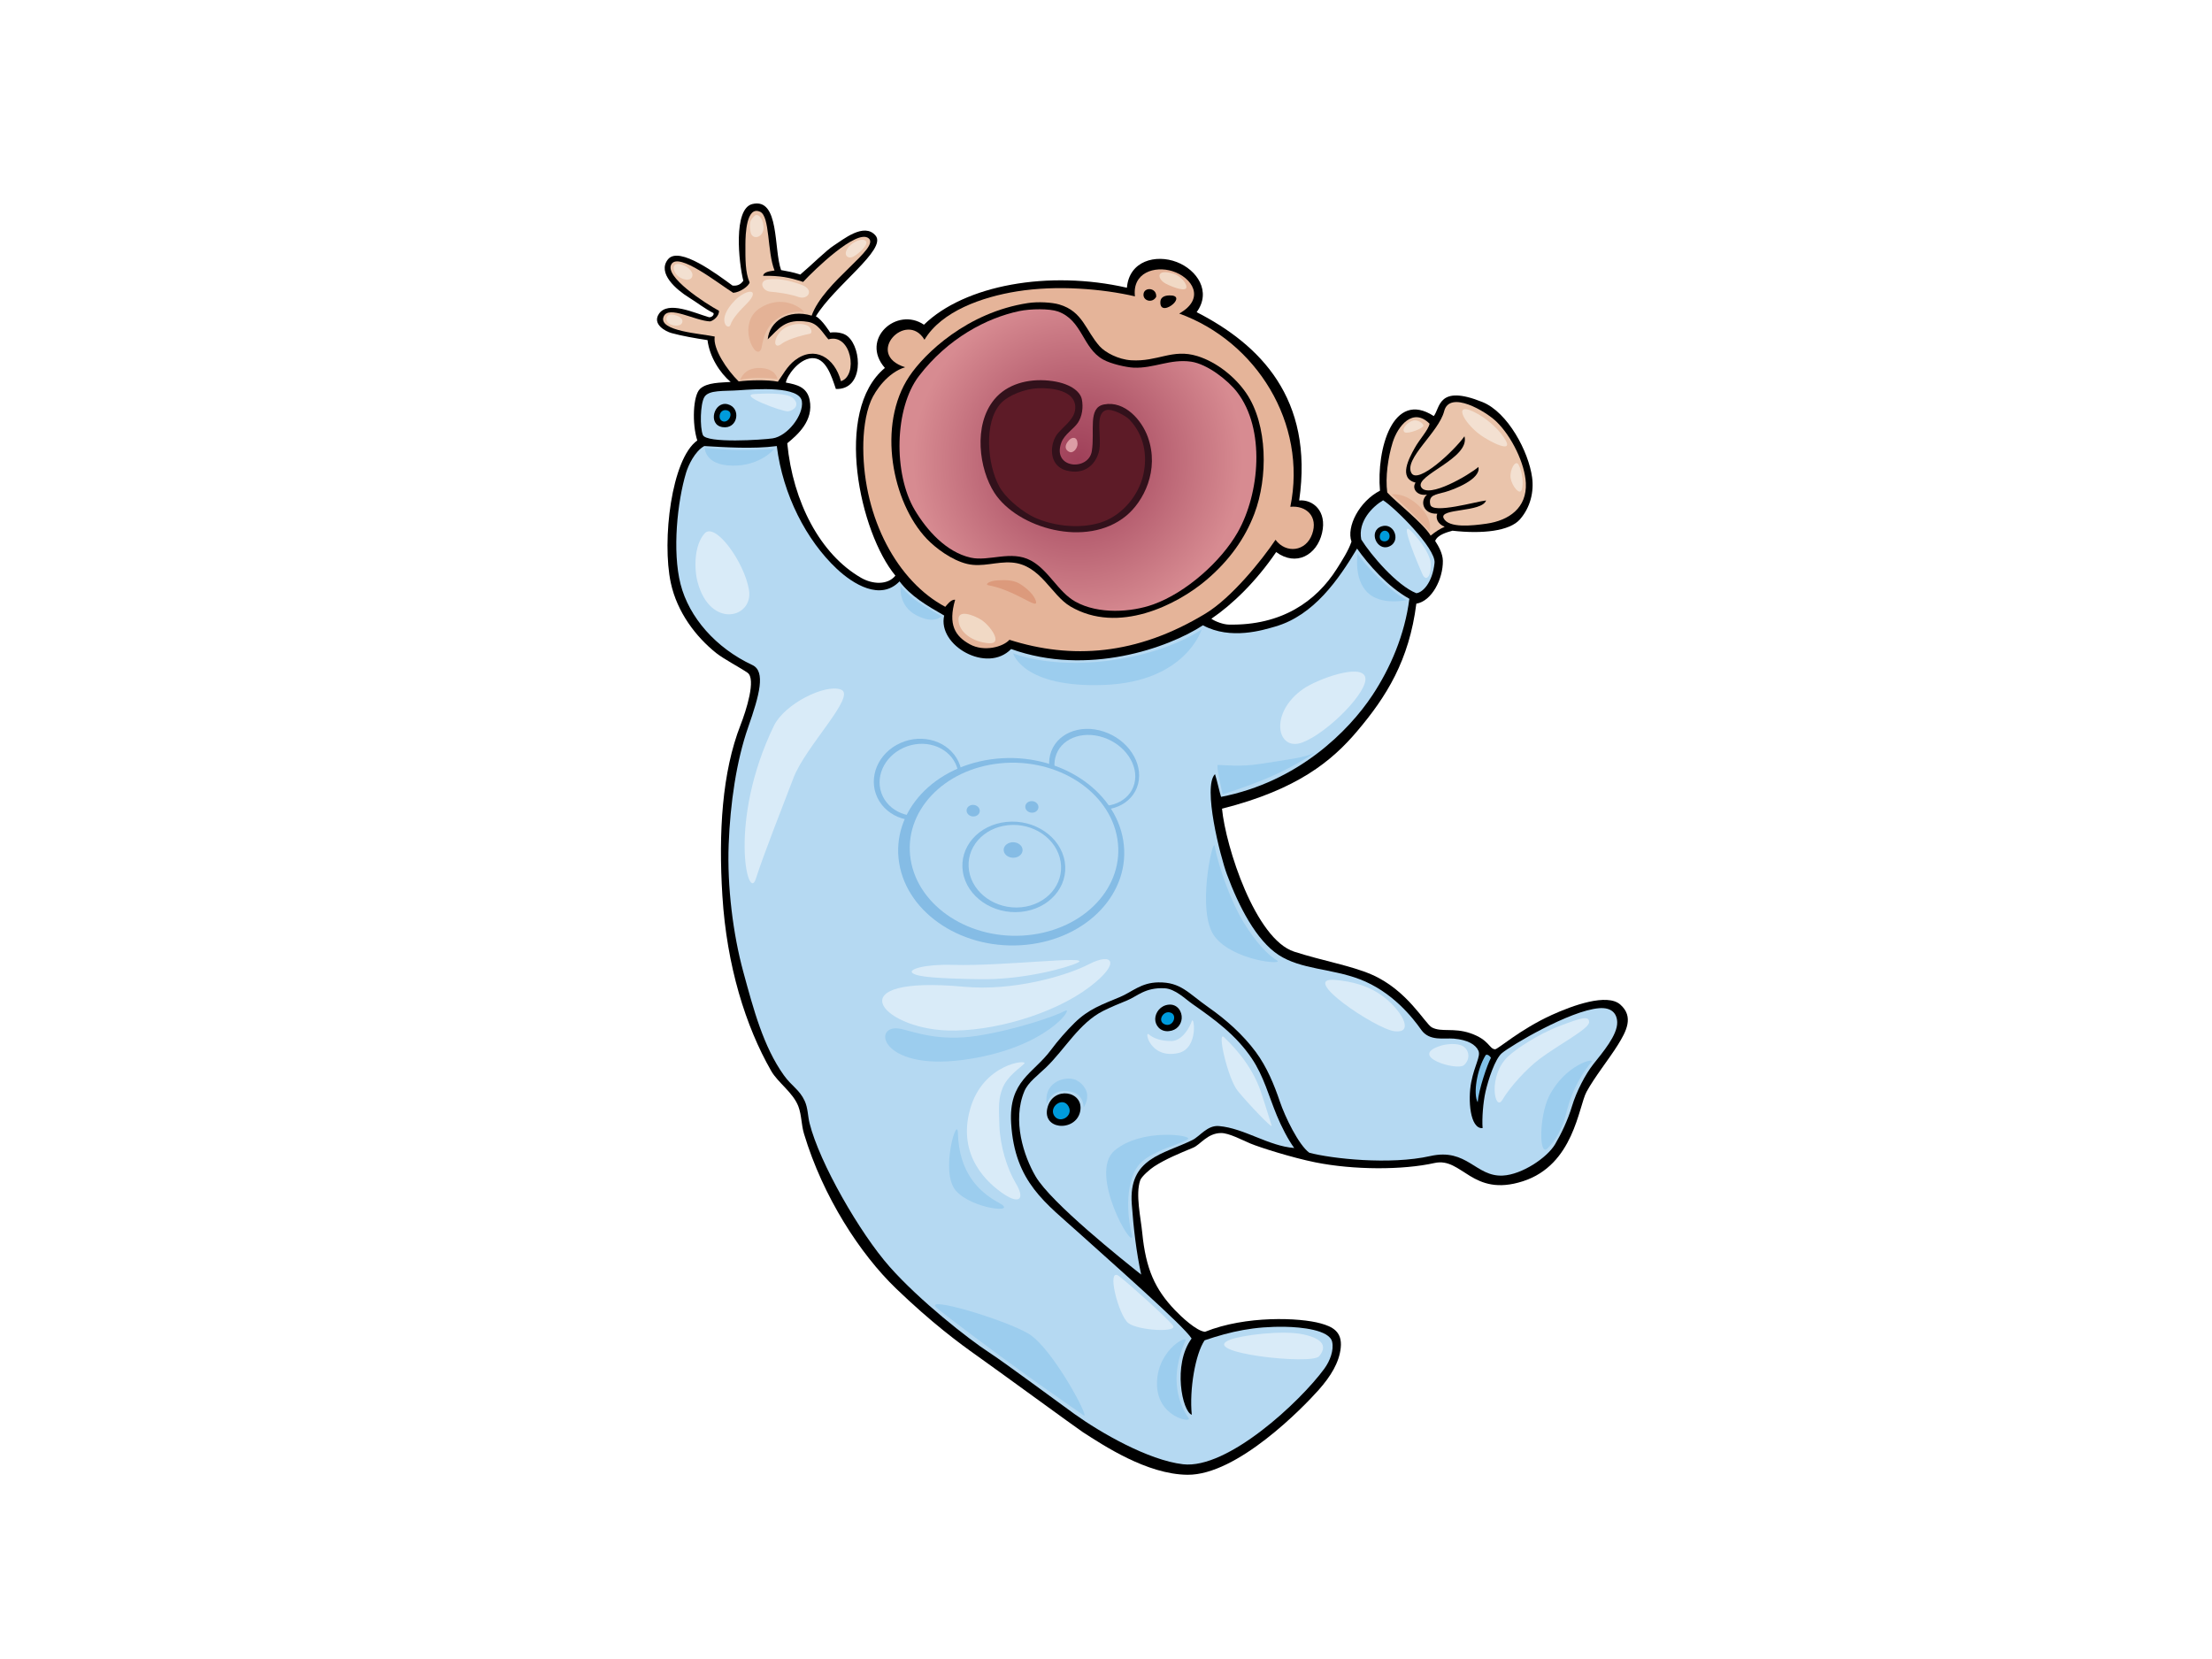 <?xml version="1.0" encoding="utf-8"?>
<!-- Generator: Adobe Illustrator 17.0.0, SVG Export Plug-In . SVG Version: 6.00 Build 0)  -->
<!DOCTYPE svg PUBLIC "-//W3C//DTD SVG 1.1//EN" "http://www.w3.org/Graphics/SVG/1.1/DTD/svg11.dtd">
<svg version="1.1" id="Layer_1" xmlns="http://www.w3.org/2000/svg" xmlns:xlink="http://www.w3.org/1999/xlink" x="0px" y="0px"
	 width="800px" height="600px" viewBox="0 0 800 600" enable-background="new 0 0 800 600" xml:space="preserve">
<g>
	<path fill-rule="evenodd" clip-rule="evenodd" d="M316.682,85.232c4.134,4.982-14.84,18.043-21.617,29.173
		c2.241,1.116,5.173,5.876,5.173,5.876s4.039-0.659,6.429,1.437c5.133,4.504,5.693,19.331-4.363,18.955
		c-1.581-4.678-3.632-11.477-8.753-11.135c-4.779,0.325-9.041,6.555-9.333,8.827c3.99,0.703,7.656,1.645,8.594,6.251
		c1.54,7.543-4.416,12.685-8.09,15.693c2.041,21.267,11.95,40.195,26.737,48.682c4.096,2.352,9.587,2.67,12.371-0.81
		c-12.806-15.391-22.586-59.521-3.796-75.113c-9.081-10.386,4.263-22.322,14.126-15.636c14.753-14.346,45.14-19.834,73.401-13.371
		c0.826-9.767,10.462-12.202,18.041-9.287c7.278,2.807,12.648,10.625,7.184,18.118c22.787,11.667,42.426,31.124,37.079,68.105
		c4.883-0.434,10.147,3.793,8.265,11.781c-1.876,7.99-9.396,12.217-16.589,6.88c-7.28,10.69-15.83,18.955-23.441,24.12
		c1.504,1.042,4.359,2.075,6.289,2.112c19.101,0.401,31.639-8.383,39.095-20.178c1.902-3.006,4.254-6.669,5.298-9.834
		c-1.907-5.356,2.819-14.569,10.309-18.42c-1.318-14.816,4.605-36.647,19.453-26.981c2.348-2.899,1.408-11.64,17.656-5.049
		c9.102,3.694,16.641,17.843,17.909,27.241c0.7,5.184-0.61,10.805-4.37,15.131c-3.757,4.321-13.72,5.356-24.431,4.135
		c-1.897,0.541-5.371,1.424-6.261,3.69c1.28,1.94,2.749,4.649,2.785,7.193c0.092,6.493-3.949,14.577-9.594,15.507
		c-2.614,20.537-10.811,33.631-21.441,46.158c-8.997,10.61-21.402,21.036-48.84,27.986c1.313,13.721,12.067,47.201,26.139,51.726
		c10.413,3.342,20.434,5.009,27.893,8.227c13.062,5.637,19.416,17.875,21.899,19.167c3.478,1.806,7.758,0.023,13.814,2.064
		c6.952,2.354,6.858,5.735,9.019,5.828c0.989,0.046,8.929-7.136,20.484-12.402c7.498-3.415,20.037-7.992,24.811-3.757
		c4.98,4.414,2.164,9.677-0.94,14.655c-3.099,4.982-8.392,11.559-11.291,16.914c-2.897,5.358-4.59,26.408-23.008,32.326
		c-18.42,5.922-21.935-8.842-31.979-6.597c-11.438,2.557-29.197,2.557-43.133-0.252c-8.33-1.678-20.07-5.385-23.457-6.809
		c-3.051-1.284-7.756-3.807-10.596-3.784c-4.939,0.036-7.477,4.21-10.09,5.299c-5.018,2.085-9.97,4.103-14.124,6.811
		c-1.293,0.839-4.526,3.514-5.046,5.041c-1.72,5.06,0.21,13.335,0.757,18.92c1.296,13.167,4.629,20.432,11.854,27.998
		c2.266,2.366,7.745,7.544,10.847,7.818c14.783-5.941,34.252-5.162,41.871-3.027c4.019,1.129,7.854,2.838,7.214,8.834
		c-0.564,5.301-3.574,10.243-7.989,15.225c-5.645,6.36-29.411,30.82-47.401,30.677c-14.777-0.117-30.595-10.759-37.836-15.385
		c-1.744-1.116-32.649-23.671-38.088-27.495c-6.503-4.571-16.694-12.133-29.569-24.537c-12.874-12.406-26.346-33.02-33.237-55.926
		c-0.986-3.277-0.823-6.623-2.018-9.84c-1.853-4.995-7.395-8.601-9.838-12.861c-9.307-16.245-16.075-38.038-17.656-63.312
		c-1.436-22.962-0.104-44.786,6.559-61.797c2.044-5.219,5.726-16.696,2.522-18.917c-2.681-1.863-8.597-4.955-11.266-7.076
		c-7.331-5.828-14.191-14.743-16.48-25.464c-3.254-15.259,0.221-44.822,9.586-51.455c-1.94-5.951-1.588-16.262,1.009-18.67
		c2.596-2.406,7.671-2.222,11.052-2.498c-3.867-3.27-7.61-9.022-8.364-15.131c-4.416-0.659-9.208-1.502-13.029-2.547
		c-2.128-0.581-7.067-3.193-4.544-6.946c3.289-4.883,12.874-0.283,18.137,1.223c1.117,0.063,1.88-0.938,1.597-1.506
		c-3.195-1.596-6.024-3.87-8.886-5.635c-4.54-2.8-11.598-8.831-7.559-13.816c4.041-4.98,18.044,5.641,23.306,9.494
		c1.49,0.195,2.874-0.214,3.927-1.733c-1.649-6.449-3.751-26.06,3.28-27.747c9.896-2.375,7.655,16.373,10.38,23.889
		c2.443,0.474,4.112,0.684,6.932,1.626c3.971-3.329,9.437-8.804,12.129-10.51C304.817,86.743,312.547,80.252,316.682,85.232z"/>
	<path fill-rule="evenodd" clip-rule="evenodd" fill="#EAC4AB" d="M274.884,76.571c-4.971-2.2-5.288,8.25-5.297,11.854
		c-0.011,5.341-0.08,10.029,1.518,13.719c-0.286,1.313-3.384,3.57-5.92,3.759c-5.319-3.298-19.733-14.846-22.366-10.338
		c-2.633,4.512,12.122,14.061,17.198,16.822c0.187,1.785-1.882,3.57-3.195,3.854c-5.453-0.187-15.131-6.016-16.823-1.695
		c-2.047,5.236,13.721,6.115,18.49,7.172c-0.729,4.386,4.439,12.098,8.668,16.228c3.57-0.472,10.431-0.663,14.19,0.09
		c1.69-2.354,3.343-5.593,6.148-7.738c7.067-5.41,14.374-1.063,16.647,7.564c6.333-1.999,3.756-17.504-4.539-15.133
		c-2.225-2.513-3.698-5.702-7.314-6.308c-8.506-1.416-10.566,2.541-14.631,6.308c0.626-6.522,7.447-11.095,15.89-8.578
		c4.397-12.335,24.916-24.504,20.594-27.98c-4.325-3.478-19.681,11.504-23.68,15.787c-4.888-1.598-8.261-2.301-14.465-2.209
		c0.215-1.636,3.284-1.731,4.13-1.917C277.405,91.07,278.528,78.184,274.884,76.571z"/>
	<path fill-rule="evenodd" clip-rule="evenodd" fill="#E5B499" d="M424.005,98.064c-6.354-1.987-14.552,0.504-13.537,9.115
		c-11.746-2.727-28.189-4.135-42.755-1.783c-12.52,2.014-27.162,7.137-33.362,17.474c-6.484-10.808-21.896,5.261-7.002,9.949
		c-6.25,1.888-10.794,8.412-12.359,12.106c-2.068,4.883-2.797,11.493-2.774,17.153c0.102,25.555,12.472,48.275,29.655,57.386
		c0.437-0.432,2.039-2.811,3.57-2.541c-2.631,9.022,0,13.155,5.263,16.067c5.262,2.914,12.121,0.942,14.378-1.596
		c22.352,7.088,45.858,5.733,70.981-9.536c9.355-5.683,20.266-19.209,25.247-26.635c3.76,5.072,10.995,4.323,13.25-2.066
		c2.256-6.39-2.161-10.434-7.894-9.866c6.253-30.327-12.407-59.852-40.186-69.892C436.172,107.957,431.169,100.309,424.005,98.064z"
		/>
	<path fill-rule="evenodd" clip-rule="evenodd" fill="#B5D9F2" d="M254.705,143.665c-1.452,2.559-1.614,10.824-0.515,13.633
		c1.233,3.151,21.911,1.752,25.236,1.248c5.422-0.82,11.283-8.506,10.593-13.367c-0.798-5.624-16.602-4.485-22.701-4.036
		C261.815,141.548,256.271,140.904,254.705,143.665z"/>
	<path fill-rule="evenodd" clip-rule="evenodd" fill="#EAC4AB" d="M537.601,189.397c8.146-1.156,14.677-5.721,14.24-14.709
		c-0.342-6.985-5.036-16.712-10.557-22.125c-3.922-3.845-17.01-11.563-18.98-3.858c-1.974,7.705-14.685,17.252-11.844,22.368
		c2.35,4.229,15.505-8.085,19.185-13.285c2.148,8.019-18.203,14.147-15.64,18.414c2.564,4.269,17.312-4.42,20.684-7.315
		c1.05,4.344-8.823,8.179-12.109,9.079c-3.285,0.902-6.084,1.036-5.296,4.542c0.79,3.503,16.858-1.194,20.178-1.511
		c-1.508,4.382-17.132,2.759-15.349,6.423C523.897,191.086,532.475,190.127,537.601,189.397z"/>
	<path fill-rule="evenodd" clip-rule="evenodd" fill="#EAC4AB" d="M503.66,160.061c-1.635,5.309-2.692,12.515-1.938,18.055
		c2.629,3.006,13.135,11.202,15.693,15.603c1.672-1.393,3.391-2.486,5.074-3.195c-2.724-1.126-3.289-3.291-2.683-4.735
		c-5.117,0.222-6.432-4.569-3.705-6.92c-3.478,0.663-5.642-2.159-4.136-4.321c-6.391-1.594-2.271-8.963-0.378-12.404
		c1.893-3.438,4.915-6.478,5.445-8.896C511.055,147.216,505.545,153.96,503.66,160.061z"/>
	<path fill-rule="evenodd" clip-rule="evenodd" fill="#B5D9F2" d="M254.705,161.321c-3.428,1.898-5.781,7.027-6.556,9.585
		c-3.168,10.424-5.068,28.433-2.018,40.358c3.073,12.024,12.759,23.081,25.979,29.261c4.873,2.274,2.566,10.82-1.513,22.446
		c-4.285,12.213-6.508,27.717-7.061,42.376c-0.578,15.257,1.561,32.456,5.295,46.161c3.679,13.49,7.23,26.96,14.631,37.331
		c2.889,4.047,5.675,5.211,7.569,9.333c1.191,2.603,1.099,5.419,1.764,8.072c3.571,14.269,18.158,39.693,28.963,51.908
		c10.807,12.217,28.507,26.15,36.113,31.078c5.345,3.457,25.687,18.557,30.774,22.196c9.329,6.675,26.606,16.673,39.21,18.139
		c16.165,1.88,42.394-22.67,51.09-34.533c2.101-2.863,3.511-6.717,2.852-9.725c-0.954-4.353-11.28-5.345-16.915-5.45
		c-11.26-0.201-19.732,1.662-29.225,4.886c-3.352,4.997-5.544,17.761-4.635,26.933c-3.406-1.166-7.018-18.097-0.063-27.589
		c-2.763-4.552-29.562-28.04-40.41-37.87c-12.308-11.154-23.553-18.536-24.858-39.972c-0.939-15.431,7.993-17.892,14.378-26.486
		c2.515-3.386,5.669-6.985,8.575-9.838c5.063-4.967,9.815-6.583,16.396-9.333c4.428-1.848,7.592-5.2,13.872-5.297
		c8.194-0.124,10.752,3.845,18.248,9.09c6.18,4.319,12.326,9.746,17.008,16.066c4.076,5.496,6.713,12.045,8.646,17.757
		c1.964,5.809,6.86,15.882,10.715,18.699c7.99,2.138,29.134,4.489,43.756,1.196c13.343-3.008,16.413,7.566,26.234,7.061
		c6.908-0.352,16.006-6.427,18.917-11.349c2.179-3.692,4.586-8.689,6.101-13.746c1.587-5.295,4.83-11.55,7.77-15.261
		c3.32-4.191,8.707-10.468,8.576-15.133c-0.09-3.155-2.061-5.41-6.554-5.045c-10.606,0.856-31.855,13.484-35.165,16.268
		c-2.453,2.066-4.926,9.597-5.919,14.002c-0.846,3.759-1.313,9.492-1.044,13.113c-4.593,0.323-5.344-10.294-4.122-16.591
		c1.22-6.293,3.513-9.369,2.611-11.405c-0.974-2.198-3.81-3.946-8.907-4.382c-3.513-0.302-8.796,1.047-11.777-3.186
		c-2.981-4.233-10.406-13.818-22.34-18.33c-10.187-3.849-21.143-3.474-29.226-8.737c-8.08-5.265-14.404-17.527-18.7-29.133
		c-2.434-6.581-8.832-31.758-4.319-36.268c0.657,1.974,1.783,7.048,2.192,8.219c27.783-5.4,46.15-23.778,54.753-36.784
		c6.418-9.706,11.675-21.743,13.351-34.852c-7.936-4.424-14.762-12.32-18.918-18.156c-6.642,11.08-15.561,24.199-29.764,28.246
		c-4.131,1.179-15.887,4.93-25.978-0.501c-12.652,8.25-41.783,18.5-69.367,8.576c-8.689,8.98-26.73-1.259-24.215-12.11
		c-6.464-3.717-12.101-7.002-16.144-12.358c-6.916,7.153-16.825,0.98-22.701-4.542c-10.977-10.312-19.496-26.706-21.693-44.392
		C272.326,162.471,261.802,161.72,254.705,161.321z"/>
	<path fill-rule="evenodd" clip-rule="evenodd" fill="#B5D9F2" d="M492.325,195.124c3.485,5.586,12.873,16.633,19.914,19.417
		c2.318-0.237,5.834-3.816,6.584-10.956c0.554-5.259-14.594-20.21-18.606-22.649C496.316,183.257,491.037,188.602,492.325,195.124z"
		/>
	<path fill-rule="evenodd" clip-rule="evenodd" fill="#B5D9F2" d="M461.792,403.466c-2.977-7.218-4.76-14.273-9.08-20.684
		c-5.635-8.353-13.152-13.887-21.441-19.672c-2.616-1.825-6.236-5.498-10.086-5.689c-7.089-0.346-9.828,2.888-13.625,4.428
		c-2.642,1.072-5.735,2.339-8.556,3.749c-8.691,4.347-13.904,13.939-20.701,20.466c-3.055,2.926-6.485,5.395-7.82,8.576
		c-4.47,10.661-0.216,23.469,4.035,30.776c5.601,9.62,31.817,30.482,38.208,35.557c-1.786-8.273-2.744-16.646-3.4-25.469
		c-1.247-16.778,11.429-17.992,21.944-23.207c2.713-1.347,5.37-5.41,9.586-5.045c9.181,0.797,17.867,7.231,27.223,7.938
		C465.865,412.226,463.375,407.307,461.792,403.466z"/>
	<path fill-rule="evenodd" clip-rule="evenodd" d="M371.744,109.61c3.67-0.56,8.697-0.273,11.35,0.508
		c8.561,2.517,9.47,9.368,14.631,15.133c1.979,2.211,6.693,4.751,11.35,5.047c9.711,0.61,14.899-4.305,23.961-1.517
		c6.991,2.15,13.68,7.556,17.658,13.371c7.875,11.504,7.872,30.681,2.992,43.584c-3.386,8.953-9.065,16.968-17.368,24.013
		c-10.728,9.104-31.917,19.731-49.187,9.587c-6.996-4.112-10.774-15.11-21.188-15.888c-5.558-0.42-10.654,1.8-16.142,0.501
		c-5.566-1.319-11.435-5.729-14.629-9.081c-12.459-13.077-18.125-41.095-6.307-58.77C334.4,127.818,349.779,112.979,371.744,109.61z
		"/>
	<radialGradient id="SVGID_1_" cx="389.853" cy="166.381" r="59.74" gradientUnits="userSpaceOnUse">
		<stop  offset="0" style="stop-color:#9F4059"/>
		<stop  offset="0.316" style="stop-color:#AE5468"/>
		<stop  offset="0.962" style="stop-color:#D5888F"/>
		<stop  offset="1" style="stop-color:#D78B91"/>
	</radialGradient>
	<path fill-rule="evenodd" clip-rule="evenodd" fill="url(#SVGID_1_)" d="M332.345,135.991c-8.882,11.582-9.312,35.42-1.464,48.537
		c4.33,7.233,11.3,15.146,20.179,17.149c6.624,1.491,14.609-2.786,21.732,1.028c6.509,3.488,9.835,11.342,16.102,14.867
		c8.338,4.686,20.287,3.874,28.25,1.005c11.758-4.229,24.443-15.446,30.499-26.098c7.964-14.019,10.046-37.333-0.234-50.675
		c-3.307-4.292-10.792-10.163-16.643-11.005c-7.533-1.085-13.469,2.492-20.783,2.169c-2.555-0.111-8.109-1.322-10.998-2.924
		c-7.554-4.191-7.475-14.233-16.395-17.403c-2.969-1.059-9.855-0.999-13.981-0.13C356.797,115.003,342.816,122.343,332.345,135.991z
		"/>
	<path fill-rule="evenodd" clip-rule="evenodd" fill="#32111B" d="M394.869,163.174c1.173-7.281-1.574-15.752,4.434-16.904
		c7.49-1.437,13.642,5.691,15.825,11.775c4.331,12.064-1.594,23.367-7.82,28.5c-14.36,11.844-39.409,4.456-47.672-8.322
		c-5.494-8.494-7.779-24.422,0-33.803c4.581-5.523,12.136-7.522,19.667-6.769c7.531,0.753,11.381,3.847,11.968,6.775
		c0.584,2.931,0.083,6.201-1.423,8.454c-1.505,2.261-4.918,4.233-5.999,7.181C380.38,169.534,393.696,170.457,394.869,163.174z"/>
	<path fill-rule="evenodd" clip-rule="evenodd" fill="#5D1B27" d="M361.905,145.934c-6.189,6.78-4.847,22.076-0.504,30.016
		c2.12,3.874,6.956,7.978,11.097,10.344c6.426,3.665,17.992,5.618,26.739,2.268c6.67-2.555,12.58-9.251,14.294-17.017
		c1.489-6.778,0.314-14.185-5.106-19.836c-1.256-1.313-6.192-4.103-8.451-3.348c-4.342,1.447-1.174,10.296-2.596,15.229
		c-1.421,4.934-5.62,8.211-11.763,6.558c-6.646-1.785-5.991-10.017-2.964-13.501c2.659-3.065,6.316-5.372,6.243-9.45
		c-0.107-5.953-8.366-6.977-13.44-6.786C370.76,140.589,364.654,142.924,361.905,145.934z"/>
	<path fill-rule="evenodd" clip-rule="evenodd" d="M417.799,368.512c0.043-2.339,1.867-4.879,4.886-5.165
		c3.146-0.304,4.888,2.53,4.697,4.986c-0.171,2.169-1.699,4.332-4.697,4.596C419.556,373.206,417.755,370.761,417.799,368.512z"/>
	<path fill-rule="evenodd" clip-rule="evenodd" fill="#009BDC" d="M421.276,370.486c2.9,1.126,4.723-3.253,2.163-4.229
		C420.711,365.225,418.364,369.359,421.276,370.486z"/>
	<path fill-rule="evenodd" clip-rule="evenodd" d="M383.019,407.116c-2.837-0.384-5.154-2.541-4.212-6.421
		c0.975-4.03,4.269-5.58,7.158-5.217c2.943,0.371,5.466,2.725,4.697,6.476C389.864,405.835,386.128,407.536,383.019,407.116z"/>
	<path fill-rule="evenodd" clip-rule="evenodd" fill="#009BDC" d="M381.242,403.466c1.973,3.197,7.215,0.147,5.159-3.404
		C384.343,396.512,379.269,400.269,381.242,403.466z"/>
	<path fill-rule="evenodd" clip-rule="evenodd" d="M261.332,154.483c-5.544-0.845-3.103-9.587,1.88-8.274
		C268.191,147.529,266.875,155.326,261.332,154.483z"/>
	<path fill-rule="evenodd" clip-rule="evenodd" fill="#009BDC" d="M261.519,152.414c2.195,0.585,4.041-3.478,1.315-4.038
		C260.111,147.808,259.324,151.827,261.519,152.414z"/>
	<path fill-rule="evenodd" clip-rule="evenodd" d="M497.507,195.3c-0.742-1.867-0.295-4.168,2.243-4.967
		c2.028-0.638,3.677,0.424,4.459,1.953c0.931,1.829,0.612,4.321-1.805,5.358C500.183,198.592,498.251,197.161,497.507,195.3z"/>
	<path fill-rule="evenodd" clip-rule="evenodd" fill="#009BDC" d="M499.841,195.596c1.221,0.56,2.726-0.094,2.726-1.693
		c0-1.599-1.505-2.44-2.633-1.693C498.809,192.965,498.62,195.034,499.841,195.596z"/>
	<path fill-rule="evenodd" clip-rule="evenodd" d="M418.154,107.343c-1.382,2.551-5.116,1.397-4.54-1.263
		C414.12,103.751,418.388,104.074,418.154,107.343z"/>
	<path fill-rule="evenodd" clip-rule="evenodd" d="M422.948,106.837c3.221-0.056,2.834,1.647,1.454,2.996
		c-1.71,1.663-4.945,2.771-4.735-0.726C419.742,107.869,420.625,106.879,422.948,106.837z"/>
	<g>
		<path fill-rule="evenodd" clip-rule="evenodd" fill="#85BCE5" d="M346.631,275.402c3.492,7.313-0.238,16.169-8.33,19.784
			c-8.09,3.616-17.479,0.621-20.97-6.69c-3.493-7.311,0.236-16.165,8.326-19.782C333.75,265.098,343.14,268.096,346.631,275.402z"/>
		<path fill-rule="evenodd" clip-rule="evenodd" fill="#B5D9F2" d="M345.586,276.184c3.076,6.436-0.328,14.288-7.601,17.535
			c-7.276,3.252-15.663,0.669-18.74-5.771c-3.074-6.436,0.331-14.288,7.604-17.537C334.122,267.162,342.511,269.744,345.586,276.184
			z"/>
		<path fill-rule="evenodd" clip-rule="evenodd" fill="#85BCE5" d="M411.615,283.491c-1.916,7.539-10.589,11.294-19.374,8.393
			c-8.783-2.905-14.352-11.37-12.435-18.909c1.917-7.535,10.59-11.294,19.373-8.393C407.963,267.487,413.531,275.95,411.615,283.491
			z"/>
		<path fill-rule="evenodd" clip-rule="evenodd" fill="#B5D9F2" d="M410.266,283.384c-1.68,6.61-9.442,9.855-17.338,7.244
			c-7.896-2.61-12.934-10.084-11.252-16.69c1.68-6.614,9.442-9.857,17.338-7.245C406.91,269.304,411.947,276.776,410.266,283.384z"
			/>
		<path fill-rule="evenodd" clip-rule="evenodd" fill="#85BCE5" d="M406.241,304.011c2.975,18.588-12.756,35.464-35.14,37.69
			c-22.382,2.232-42.938-11.032-45.913-29.616c-2.976-18.592,12.757-35.462,35.14-37.694
			C382.711,272.165,403.265,285.423,406.241,304.011z"/>
		<path fill-rule="evenodd" clip-rule="evenodd" fill="#B5D9F2" d="M404.117,303.419c2.747,17.164-11.761,32.746-32.407,34.803
			c-20.645,2.056-39.61-10.193-42.357-27.358c-2.747-17.164,11.763-32.748,32.407-34.804
			C382.405,274.005,401.369,286.253,404.117,303.419z"/>
		<path fill-rule="evenodd" clip-rule="evenodd" fill="#85BCE5" d="M385.088,311.68c1.437,8.989-5.644,17.094-15.819,18.105
			c-10.175,1.013-19.589-5.45-21.027-14.432c-1.438-8.989,5.643-17.094,15.818-18.105
			C374.235,296.232,383.65,302.698,385.088,311.68z"/>
		<path fill-rule="evenodd" clip-rule="evenodd" fill="#B5D9F2" d="M383.588,311.626c1.312,8.198-5.039,15.582-14.185,16.494
			c-9.146,0.91-17.625-5.001-18.937-13.197c-1.313-8.2,5.039-15.584,14.184-16.494C373.796,297.518,382.274,303.428,383.588,311.626
			z"/>
		<path fill-rule="evenodd" clip-rule="evenodd" fill="#85BCE5" d="M354.324,292.956c0.183,1.147-0.725,2.188-2.029,2.318
			c-1.302,0.13-2.506-0.699-2.691-1.848c-0.182-1.154,0.723-2.188,2.024-2.32C352.931,290.978,354.139,291.806,354.324,292.956z"/>
		<path fill-rule="evenodd" clip-rule="evenodd" fill="#85BCE5" d="M369.804,307.076c0.247,1.535-1.072,2.933-2.944,3.117
			c-1.872,0.187-3.591-0.908-3.837-2.446c-0.246-1.534,1.075-2.931,2.945-3.119C367.841,304.445,369.559,305.538,369.804,307.076z"
			/>
		<path fill-rule="evenodd" clip-rule="evenodd" fill="#85BCE5" d="M375.546,291.592c0.186,1.149-0.722,2.188-2.025,2.32
			c-1.302,0.13-2.509-0.699-2.691-1.848c-0.185-1.152,0.724-2.188,2.026-2.318C374.155,289.614,375.361,290.441,375.546,291.592z"/>
	</g>
	<path fill-rule="evenodd" clip-rule="evenodd" fill="#81C2E9" d="M537.265,381.677c-3.12,5.139-4.531,13.874-2.839,16.977
		c0.375-4.604,3.468-13.665,4.793-16.071C538.569,381.465,537.547,381.209,537.265,381.677z"/>
	<path fill-rule="evenodd" clip-rule="evenodd" fill="#F3E0D1" d="M277.771,101.079c3.392-0.443,7.227,0.147,12.093,1.917
		c4.867,1.771,2.359,5.605-1.032,4.422c-3.393-1.177-8.113-1.768-10.177-1.917C275.68,105.291,274.209,101.544,277.771,101.079z"/>
	<path fill-rule="evenodd" clip-rule="evenodd" fill="#F3E0D1" d="M282.342,119.809c1.766-1.943,5.934-3.411,9.292-2.215
		c2.066,0.739,2.213,2.952,1.327,3.098c-0.885,0.149-7.669,1.624-10.324,3.688C279.983,126.445,279.392,123.054,282.342,119.809z"/>
	<path fill-rule="evenodd" clip-rule="evenodd" fill="#F3E0D1" d="M307.857,88.394c1.417-1.246,4.277-2.356,5.309-1.181
		c1.031,1.181-2.36,4.428-4.573,5.607C306.383,94.001,304.169,91.641,307.857,88.394z"/>
	<path fill-rule="evenodd" clip-rule="evenodd" fill="#F3E0D1" d="M272.904,78.071c0.984-0.984,2.993,0.451,3.244,3.835
		c0.294,3.984-4.13,5.307-4.72,1.919C270.792,80.164,271.575,79.399,272.904,78.071z"/>
	<path fill-rule="evenodd" clip-rule="evenodd" fill="#F3E0D1" d="M265.972,108.452c1.403-1.401,3.834-2.951,5.308-2.951
		c1.475,0,1.551,1.55-1.179,4.281c-2.359,2.358-5.162,5.307-5.9,7.665C263.464,119.809,258.597,115.824,265.972,108.452z"/>
	<path fill-rule="evenodd" clip-rule="evenodd" fill="#F3E0D1" d="M247.537,96.065c1.243,0.548,3.686,2.509,2.654,4.277
		c-1.033,1.77-4.868,0.441-6.047-1.769C242.964,96.361,243.848,94.444,247.537,96.065z"/>
	<path fill-rule="evenodd" clip-rule="evenodd" fill="#F3E0D1" d="M242.964,113.759c1.187,0.082,4.13,0.885,3.835,2.658
		c-0.294,1.768-3.392,1.622-4.866,0.592C240.456,115.973,240.752,113.617,242.964,113.759z"/>
	<path fill-rule="evenodd" clip-rule="evenodd" fill="#F1D9C5" d="M424.514,99.014c1.832,0.569,4.425,2.803,4.573,4.722
		c0.148,1.913-4.423,0.44-7.521-1.183C418.469,100.932,417.877,96.95,424.514,99.014z"/>
	<path fill-rule="evenodd" clip-rule="evenodd" fill="#F1D9C5" d="M354.755,224.083c3.173,1.903,8.408,8.995,2.803,8.55
		c-5.604-0.445-10.914-3.835-10.914-8.699C346.644,220.494,351.807,222.311,354.755,224.083z"/>
	<path fill-rule="evenodd" clip-rule="evenodd" fill="#F3E0D1" d="M534.538,149.748c1.38,0.789,6.785,4.132,9.88,9.293
		c3.098,5.162-5.521,0.743-8.846-1.619C528.934,152.7,524.953,144.294,534.538,149.748z"/>
	<path fill-rule="evenodd" clip-rule="evenodd" fill="#F3E0D1" d="M549.286,168.187c1.361,2.719,1.77,6.929,1.032,8.993
		c-0.736,2.066-3.537-1.473-3.981-4.275C545.895,170.104,548.107,165.827,549.286,168.187z"/>
	<path fill-rule="evenodd" clip-rule="evenodd" fill="#F3E0D1" d="M511.089,152.11c1.558-0.466,3.835,1.032,3.687,1.92
		c-0.147,0.883-5.309,2.947-6.637,2.356C506.812,155.8,508.139,152.997,511.089,152.11z"/>
	<path fill-rule="evenodd" clip-rule="evenodd" fill="#E4B296" d="M503.418,178.804c0,0,4.278,3.837,7.523,7.08
		c3.244,3.247,6.046,6.341,6.046,6.341s1.622-3.981-3.686-9.144C507.991,177.921,503.418,178.804,503.418,178.804z"/>
	<path fill-rule="evenodd" clip-rule="evenodd" fill="#E4B296" d="M275.41,125.857c0.296-0.988,0.738-7.078,5.309-10.323
		c4.572-3.245,8.701-2.952,9.881-2.656c1.18,0.296-6.194-7.225-15.485-1.622C265.823,116.86,273.639,131.758,275.41,125.857z"/>
	<path fill-rule="evenodd" clip-rule="evenodd" fill="#E4B296" d="M267.742,137.361c0,0,3.095-0.734,6.488-0.734
		c3.39,0,6.931,0.441,6.931,0.441s-0.443-3.835-6.342-3.981C268.921,132.937,267.742,137.361,267.742,137.361z"/>
	<path fill-rule="evenodd" clip-rule="evenodd" fill="#DC9A7C" d="M360.507,209.921c1.937-0.105,5.605-0.438,8.26,1.183
		c2.655,1.621,5.31,4.128,5.9,6.339c0.589,2.215-2.656-0.145-7.67-2.505c-5.013-2.358-7.815-2.954-9.438-3.243
		C355.935,211.4,357.853,210.07,360.507,209.921z"/>
	<path fill-rule="evenodd" clip-rule="evenodd" fill="#DC9DA5" d="M386.774,159.049c0.979-0.98,2.815-1.227,2.937,1.344
		c0.076,1.594-1.468,3.669-2.937,3.059C385.306,162.842,384.625,161.198,386.774,159.049z"/>
	<path fill-rule="evenodd" clip-rule="evenodd" fill="#D9EBF8" d="M273.069,142.494c1.634-0.065,11.455-0.818,13.911,1.636
		c2.454,2.456,0,4.365-1.911,4.636C283.16,149.041,266.251,142.769,273.069,142.494z"/>
	<path fill-rule="evenodd" clip-rule="evenodd" fill="#D9EBF8" d="M509.808,191.589c1.766,1.496,7.364,7.908,7.637,12.272
		c0.275,4.363-1.637,6.82-3.001,3.82C513.081,204.681,506.261,188.587,509.808,191.589z"/>
	<path fill-rule="evenodd" clip-rule="evenodd" fill="#D9EBF8" d="M252.341,210.681c-1.343-4.894-1.364-13.369,2.454-17.73
		c3.819-4.363,14.455,10.365,16.091,20.457C272.524,223.5,256.978,227.591,252.341,210.681z"/>
	<path fill-rule="evenodd" clip-rule="evenodd" fill="#D9EBF8" d="M471.351,249.138c4.931-3.434,20.729-9.276,22.364-4.363
		c1.638,4.909-13.365,20.18-22.637,23.725C461.806,272.05,458.805,257.865,471.351,249.138z"/>
	<path fill-rule="evenodd" clip-rule="evenodd" fill="#D9EBF8" d="M430.986,369.416c-0.477,1.59-3.275,7.09-7.365,7.09
		s-6.545-1.091-8.182-2.452c-1.635-1.366,0.484,8.995,10.639,6.815C433.714,379.235,431.805,366.689,430.986,369.416z"/>
	<path fill-rule="evenodd" clip-rule="evenodd" fill="#D9EBF8" d="M442.714,375.145c2.199,2.196,9.818,9.272,13.363,19.909
		c1.993,5.97,3.273,10.363,3.82,11.997c0.545,1.638-8.728-8.181-12.273-12.542C444.076,390.141,439.986,372.416,442.714,375.145z"/>
	<path fill-rule="evenodd" clip-rule="evenodd" fill="#D9EBF8" d="M545.535,381.962c2.69-2.496,10.638-7.908,18.547-10.91
		c7.91-3.002,10.639-3.818,10.639-1.366c0,2.454-11.184,8.183-18.001,13.367c-4.764,3.619-10.637,10.09-13.367,14.728
		C540.629,402.419,537.899,389.051,545.535,381.962z"/>
	<path fill-rule="evenodd" clip-rule="evenodd" fill="#D9EBF8" d="M444.896,484.512c4.108-1.588,18.818-3.545,26.455-1.909
		c7.638,1.636,8.455,4.636,5.728,7.908C474.352,493.784,432.893,489.15,444.896,484.512z"/>
	<path fill-rule="evenodd" clip-rule="evenodd" fill="#D9EBF8" d="M483.079,354.415c5.488,0.535,12.545,1.909,18.545,7.092
		c6.002,5.182,9.548,12.272,2.728,11.454C497.534,372.141,469.168,353.051,483.079,354.415z"/>
	<path fill-rule="evenodd" clip-rule="evenodd" fill="#D9EBF8" d="M521.262,378.14c1.588-0.482,5.728-1.089,7.909,0.273
		c2.183,1.368,2.729,4.638,0.274,6.82C526.99,387.414,508.717,381.962,521.262,378.14z"/>
	<path fill-rule="evenodd" clip-rule="evenodd" fill="#D9EBF8" d="M348.619,356.869c17.727,1.636,36.818-3.818,45.273-8.183
		c8.457-4.363,11.727-0.545,0.273,8.183c-13.224,10.077-35.588,16.358-51.547,15.819
		C318.343,371.868,302.41,352.607,348.619,356.869z"/>
	<path fill-rule="evenodd" clip-rule="evenodd" fill="#D9EBF8" d="M389.802,348.141c-3.602,1.8-19.638,6.274-35.456,6
		c-15.819-0.273-22.364-0.816-24.274-2.182c-1.91-1.361,4.354-3.321,14.727-3C362.527,349.504,395.257,345.416,389.802,348.141z"/>
	<path fill-rule="evenodd" clip-rule="evenodd" fill="#D9EBF8" d="M404.803,461.598c4.273,3.329,17.181,15.003,19.365,17.73
		c2.181,2.731-12.546,1.911-16.093-0.818C404.53,475.783,399.893,457.783,404.803,461.598z"/>
	<path fill-rule="evenodd" clip-rule="evenodd" fill="#D9EBF8" d="M362.527,393.687c1.714-4.453,6.274-7.363,7.91-8.999
		c1.635-1.636-15-0.273-19.637,16.637c-4.638,16.912,6.544,26.725,12.272,30.547c5.73,3.818,7.638,1.638,4.366-3.818
		c-3.275-5.456-5.729-13.639-6.001-21.002C361.164,399.688,361.164,397.236,362.527,393.687z"/>
	<path fill-rule="evenodd" clip-rule="evenodd" fill="#D9EBF8" d="M279.887,262.499c3.833-7.917,18.547-15.273,24.274-13.09
		c5.727,2.179-12.82,20.453-17.181,31.911c-4.365,11.454-10.64,27.273-13.639,36.546
		C270.488,326.689,263.248,296.866,279.887,262.499z"/>
	<path fill-rule="evenodd" clip-rule="evenodd" fill="#9CCDEE" d="M325.98,372.141c4.646,1.047,13.636,4.64,27.547,2.459
		c13.91-2.184,28.093-7.095,31.637-9.001c3.546-1.909-6.272,13.635-36.819,17.724C317.799,387.417,315.07,369.684,325.98,372.141z"
		/>
	<path fill-rule="evenodd" clip-rule="evenodd" fill="#9CCDEE" d="M409.439,446.875c0,0-3.193-11.426,0-21.003
		c1.91-5.727,5.455-7.363,9.273-9.272c3.819-1.911,8.999-3.272,10.909-4.638c1.91-1.361-16.637-4.091-26.457,4.093
		C393.346,424.236,409.983,452.876,409.439,446.875z"/>
	<path fill-rule="evenodd" clip-rule="evenodd" fill="#9CCDEE" d="M428.53,485.33c0,0-3.272,7.09-3,14.181
		c0.272,7.094,3,11.458,4.363,13.367c1.364,1.909-11.727-0.275-11.455-12.819C418.712,487.509,430.714,482.06,428.53,485.33z"/>
	<path fill-rule="evenodd" clip-rule="evenodd" fill="#9CCDEE" d="M366.393,236.269c0,0,10.923,4.668,29.866,3.157
		c24.889-1.995,38.327-11.785,38.327-11.785s-5.641,18.917-35.175,20.075C369.878,248.88,366.393,236.269,366.393,236.269z"/>
	<path fill-rule="evenodd" clip-rule="evenodd" fill="#9CCDEE" d="M325.744,212.044c0,0,2.82,3.319,6.47,5.811
		c3.649,2.486,8.297,4.974,8.297,4.974s-2.49,3.153-9.126-0.327C324.748,219.013,325.744,212.044,325.744,212.044z"/>
	<path fill-rule="evenodd" clip-rule="evenodd" fill="#9CCDEE" d="M491,200.266c0,0,1.99,3.319,7.963,9.127
		c5.974,5.804,9.788,7.629,9.788,7.629s-9.291,2.157-14.267-2.821C489.507,209.227,491,200.266,491,200.266z"/>
	<path fill-rule="evenodd" clip-rule="evenodd" fill="#9CCDEE" d="M254.895,161.94c0,0,6.967,0.826,12.775,0.826
		c5.807,0,12.278-0.331,12.278-0.331s-4.977,6.14-15.096,5.972C254.728,168.242,254.895,161.94,254.895,161.94z"/>
	<path fill-rule="evenodd" clip-rule="evenodd" fill="#9CCDEE" d="M346.438,409.774c0.385,14.063,7.321,21.191,14.834,25.236
		c7.513,4.049-9.827,2.312-15.605-4.43C339.888,423.833,346.251,402.988,346.438,409.774z"/>
	<path fill-rule="evenodd" clip-rule="evenodd" fill="#9CCDEE" d="M379.573,393.59c-1.72,2.693-0.962,5.781-0.962,5.781
		s1.271-6.012,8.476-4.625c5.007,0.963,4.816,5.779,4.816,5.779s1.832-2.517,1.157-5.393c-0.499-2.115-2.841-4.762-5.779-5.01
		C383.527,389.81,380.784,391.696,379.573,393.59z"/>
	<path fill-rule="evenodd" clip-rule="evenodd" fill="#9CCDEE" d="M338.924,473.151c3.547,2.977,20.613,15.802,32.173,24.084
		c11.56,8.286,18.109,12.719,20.807,14.644c2.697,1.924-11.174-24.275-19.845-29.477
		C363.391,477.197,332.951,468.145,338.924,473.151z"/>
	<path fill-rule="evenodd" clip-rule="evenodd" fill="#9CCDEE" d="M439.296,305.93c1.544,8.286,6.172,20.612,10.405,27.552
		c4.815,7.896,9.247,12.137,12.136,13.872c2.89,1.73-15.797,0.191-22.541-8.67C432.554,329.821,438.694,302.698,439.296,305.93z"/>
	<path fill-rule="evenodd" clip-rule="evenodd" fill="#9CCDEE" d="M442.186,287.244c0,0-2.505-10.596-1.734-10.596
		c2.724,0,7.79,0.81,15.413-0.388c9.824-1.535,16.182-2.307,19.073-3.852c2.889-1.54-6.325,4.638-15.799,8.67
		C450.085,284.932,442.186,287.244,442.186,287.244z"/>
	<path fill-rule="evenodd" clip-rule="evenodd" fill="#9CCDEE" d="M575.551,384.125c1.55-1.859-9.599,0.929-15.329,12.391
		c-3.524,7.05-3.717,21.833-0.621,18.89c3.098-2.941,5.576-7.587,6.815-12.697C567.655,397.597,570.131,390.63,575.551,384.125z"/>
</g>
</svg>
